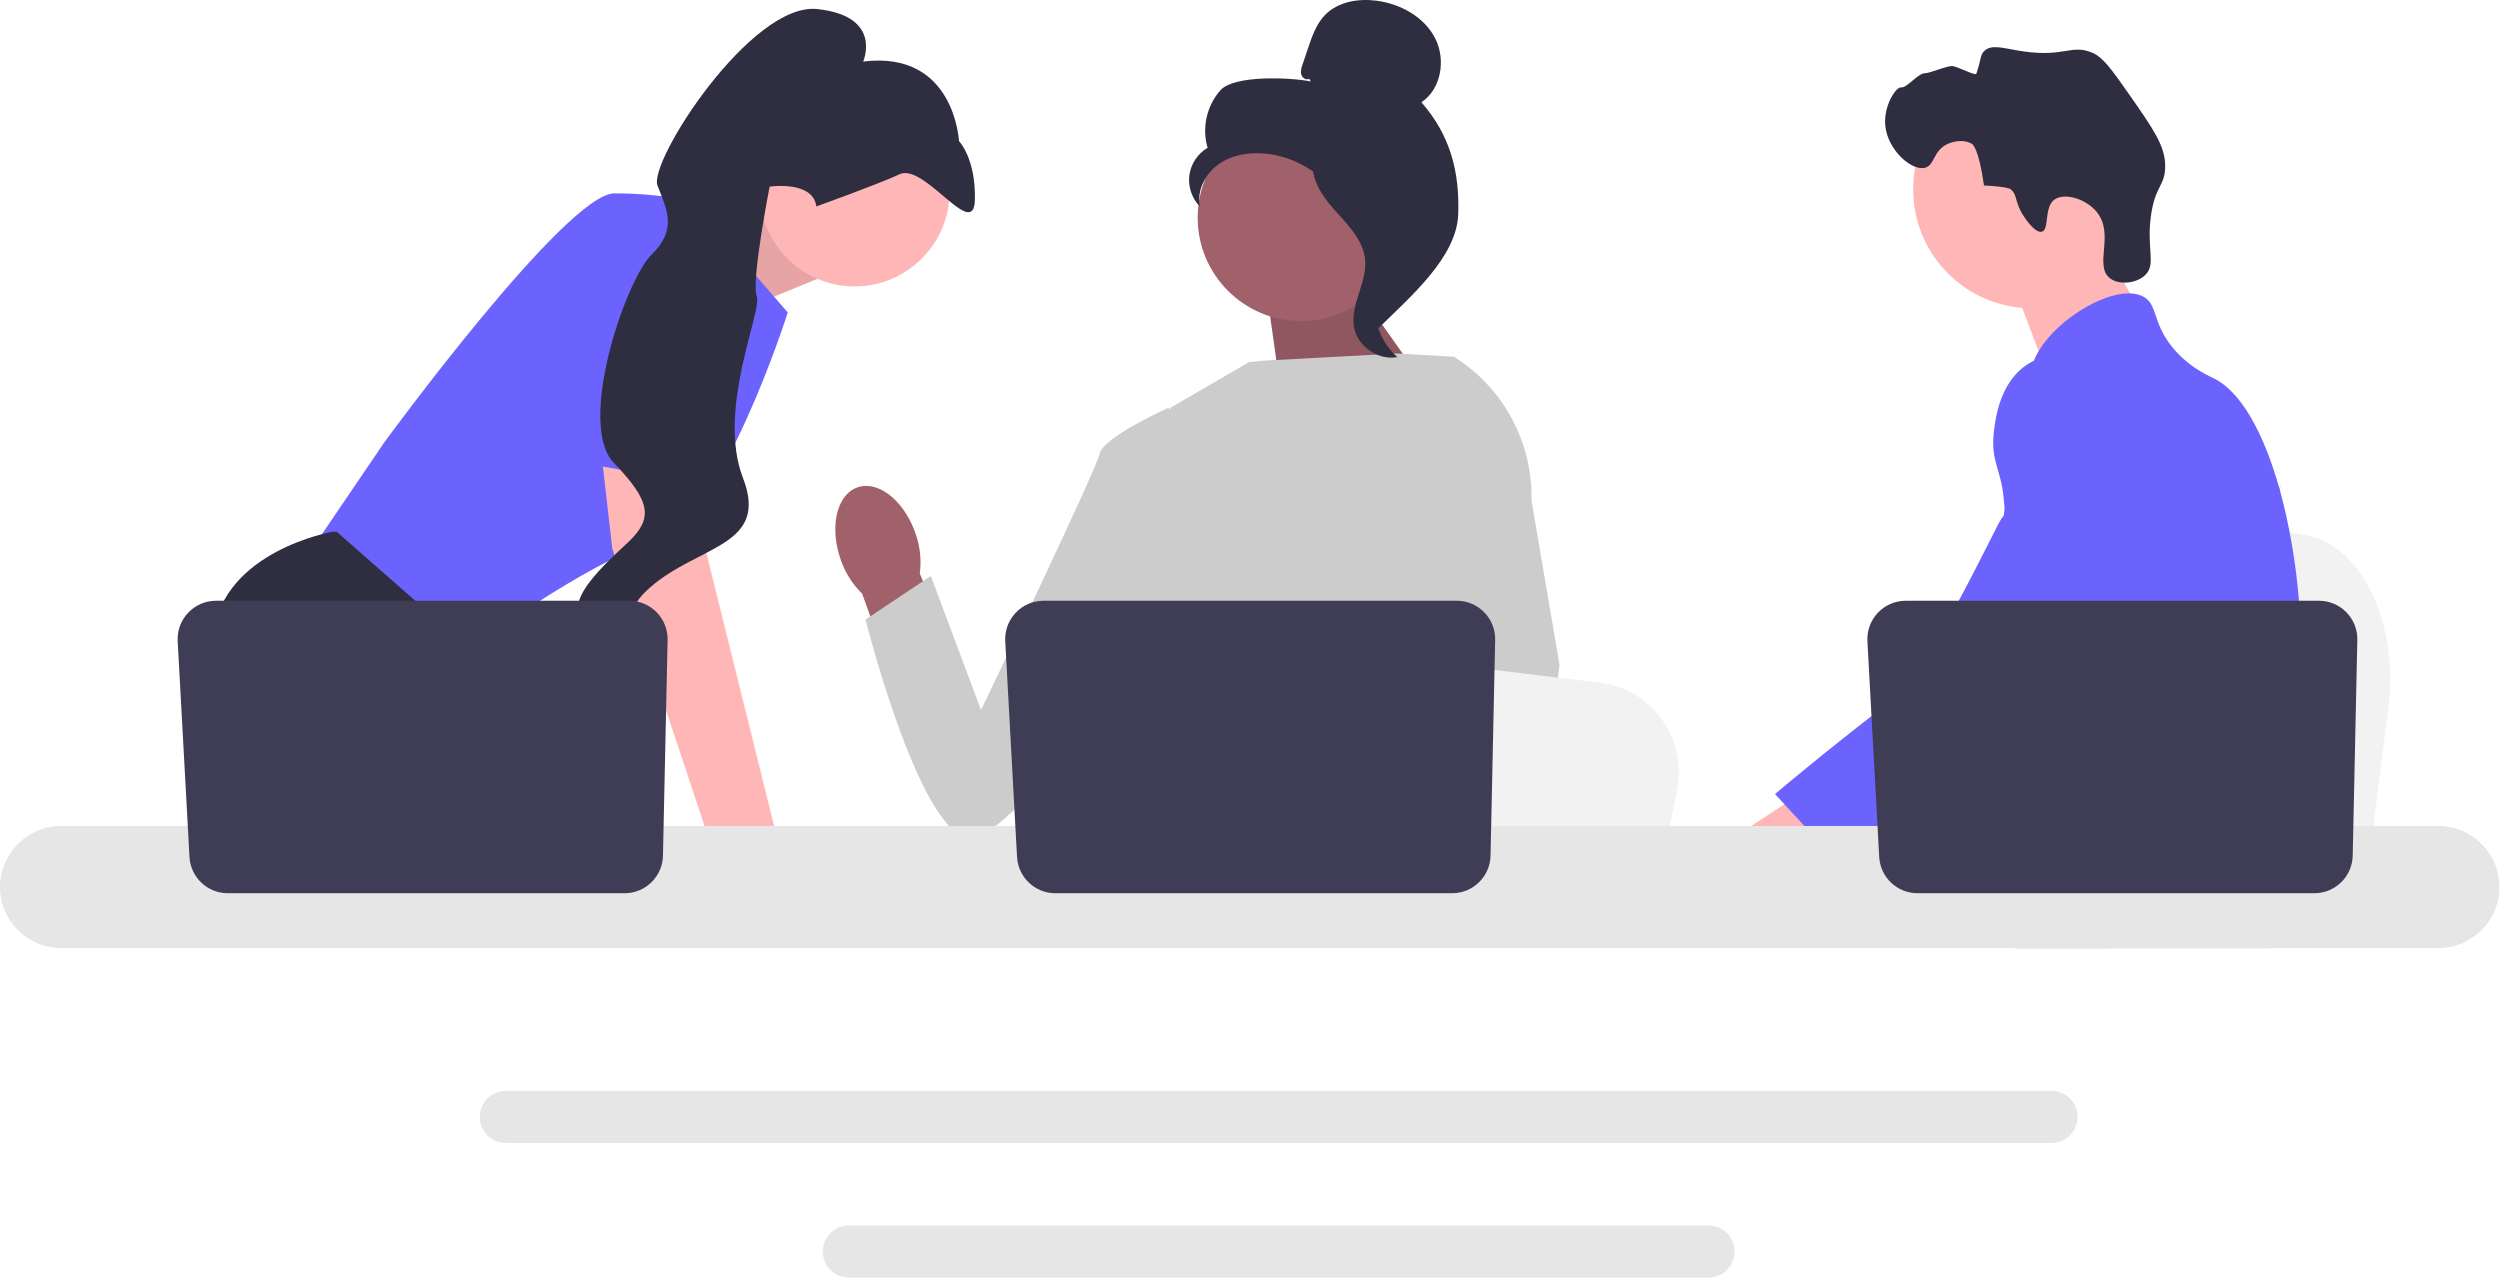 <svg xmlns="http://www.w3.org/2000/svg" width="867" height="444" fill="none">
  <g id="engineering-team" clip-path="url(#clip0_2_170)">
    <g id="people">
      <path id="Vector" fill="#F2F2F2" d="m828.335 244.952-2.715 21.622-6.74 53.704H683.498c1.057-12.037 2.502-29.362 4.046-48.065.152-1.868.312-3.748.464-5.639 3.872-47.014 8.108-100.216 8.108-100.216l17.799 3.315 34.532 6.422 14.071 2.615 37.682 7.016c18.787 3.491 31.71 30.693 28.135 59.226Z"/>
      <path id="Vector_2" fill="#FFB6B6" d="m725.93 79.358 16.649 29.133-31.999 22.678-13.65-35.811 29-16Z"/>
      <path id="Vector_3" fill="#FFB6B6" d="M704.735 106.92c22.779 0 41.244-18.466 41.244-41.245 0-22.778-18.465-41.244-41.244-41.244-22.778 0-41.244 18.466-41.244 41.245 0 22.778 18.466 41.244 41.244 41.244Z"/>
      <path id="Vector_4" fill="#2F2E41" d="M701.774 74.896c-3.275-4.984-1.99-7.591-4.731-9.423 0 0-1.104-.737-9-1.157-1.768-12.724-3.975-14.267-3.975-14.267-2.543-1.779-6.318-1.2-8.666-.113-4.966 2.3-4.391 7.27-7.735 8.22-4.619 1.314-13.024-6.091-13.852-14.569-.675-6.915 3.78-13.631 5.547-13.276 1.752.352 5.947-5.003 8.212-4.92 1.547.056 7.867-2.69 9.567-2.476 1.857.235 7.978 3.43 8.233 2.7 1.773-5.073 1.252-6.48 2.756-7.93 2.666-2.572 7.026-.781 13.867.18 14.074 1.978 16.53-2.663 23.743.482 3.644 1.59 6.692 5.874 12.641 14.38 8.319 11.895 12.479 17.843 12.506 24.78.027 7.074-3.399 6.625-4.904 17.098-1.675 11.658 1.884 16.989-2.004 20.776-3.005 2.928-9.113 3.623-12.322 1.053-5.494-4.398 1.696-15.012-4.384-22.766-3.732-4.76-11.238-6.878-14.676-4.525-3.888 2.66-1.746 10.47-4.48 11.21-2.341.634-5.772-4.588-6.343-5.457Z"/>
      <path id="Vector_5" fill="#6C63FF" d="M797.85 237.338c-1.15 19.67-5.72 25.879-7.32 49.109-.35 5.101-.56 11.02-.56 18.081 0 1.799.01 3.54.01 5.24 0 3.619-.069 7.04-.49 10.51a46.32 46.32 0 0 1-1.78 8.5h-88.83c-.009-.02-.009-.04-.02-.061-.52-2.259-.85-4.419-1.1-6.489-.08-.66-.15-1.31-.21-1.95-.08-.75-.15-1.49-.219-2.22-.271-2.91-.54-5.66-1.181-8.29-.859-3.631-2.42-7.05-5.62-10.35-1.31-1.35-2.619-2.4-3.9-3.32-.25-.171-.49-.34-.74-.51-3.54-2.431-6.89-4.181-9.79-9.141-.05-.069-.09-.149-.13-.219-.5-.87-1.8-3.151-2.74-6.19-.99-3.16-1.59-7.131-.51-11.19 2.571-9.62 12.09-10.58 19.87-20.3.84-1.05 1.67-2.21 2.46-3.5 3.52-5.721 4.47-10.76 5.59-16.75a65.84 65.84 0 0 0 .731-4.931c.619-5.71.319-10.629-.411-15.029-2.379-14.411-9.4-23.33-4.44-36.261 1.561-4.059 3.771-7.109 6-9.719 4.72-5.531 9.57-9.12 8.73-16.26-.85-7.2-6.31-8.191-6.919-14.481-.311-3.179.729-6.529 2.679-9.819v-.01c6.24-10.591 21.821-20.341 31.72-20.03 1.83.05 3.45.459 4.8 1.25 4.89 2.879 2.85 9.169 10.341 17.99 5.569 6.55 11.869 9.17 14.259 10.409 9.47 4.941 17.17 19.511 22.4 38.141.04.14.08.279.12.43 3.23 11.67 5.511 24.92 6.641 38.36.479 5.69.759 11.41.819 17.069.051 4.52-.05 8.441-.26 11.931Z"/>
      <g id="Group">
        <path id="Vector_6" fill="#FFB6B6" d="m731.331 304.728-1.811 5.04-1.14 3.159-2.64 7.351-3.06 8.5h-19.67l3.3-8.5 1.53-3.96 2.54-6.55 4.26-11 16.691 5.96Z"/>
        <path id="Vector_7" fill="#6C63FF" d="M790.84 167.827c-.049.651-.12 1.37-.19 2.151-.779 7.94-2.62 22.15-5.31 38.36-1.42 8.549-3.08 17.66-4.95 26.71-4.019 19.529-9.019 38.76-14.67 51.399-1.01 2.281-2.05 4.341-3.11 6.161a87.54 87.54 0 0 1-2.55 4.109c-2.88 4.431-6.11 8.631-9.46 12.551-.13.17-.28.33-.43.5-.54.639-1.1 1.27-1.66 1.9-2.74 3.09-5.54 5.969-8.25 8.61-3.3 3.22-6.48 6.07-9.33 8.5h-31.94l-.13-.061-4.6-2.04s1.31-1.54 3.5-4.449c.45-.591.93-1.241 1.45-1.95.64-.871 1.331-1.831 2.07-2.871 1.54-2.179 3.29-4.739 5.17-7.639a257.77 257.77 0 0 0 11.98-20.5c.481-.93.97-1.87 1.46-2.821.01-.029.03-.06.04-.089.83-1.621 1.651-3.29 2.47-4.991 6.95-14.46 8.94-26.46 9.511-30.349.799-5.5 1.909-13.191 1.609-21.651-.2-5.579-1.01-11.48-2.939-17.339v-.01a49.202 49.202 0 0 0-4.631-10.16c-5.65-9.38-10.24-9.77-13.89-19.991-1.08-3.029-3.53-9.869-2.78-17.089v-.01c.091-.89.24-1.79.44-2.691v-.009c.05-.25.12-.51.191-.76a20.292 20.292 0 0 1 2.939-6.481c2.79-4.039 6.6-6.44 10.01-7.869l.011-.011c3.939-1.639 7.339-1.989 8-2.049 14.609-1.3 25.939 10.98 32.129 17.69 2.39 2.589 4.581 4.76 6.581 6.529 15.569 13.901 19.839 5.02 20.949.431.17-.71.261-1.32.31-1.721Z"/>
        <path id="Vector_8" fill="#6C63FF" d="M790.89 167.308c0 .05-.01.22-.05.5.02-.151.031-.3.04-.441 0-.029 0-.049.01-.059Z"/>
      </g>
      <path id="Vector_9" fill="#FFB6B6" d="m235.069 81.275 33.784-14.218 14.49 29.706-35.501 14.49-12.773-29.978Z"/>
      <path id="Vector_10" fill="#000" d="m235.069 81.275 33.784-14.218 14.49 29.706-35.501 14.49-12.773-29.978Z" opacity=".1"/>
      <path id="Vector_11" fill="#6C63FF" d="m239.872 69.955 33.328 38.4s-23.185 73.177-46.369 79.697c-23.185 6.521-65.932 38.4-65.932 38.4l-53.615-34.777 26.083-38.4s63.034-86.218 79.698-86.218c16.664 0 26.807 2.898 26.807 2.898Z"/>
      <g id="people_2">
        <path id="Vector_12" fill="#2F2E41" d="M194.843 320.278h-77.582l-4.905-6.557L92.33 286.95l-4.608-6.159s-17.388-31.879-13.766-60.86c3.623-28.981 41.298-35.501 41.298-35.501h1.551l46.123 40.53-2.753 37.718 14.606 24.272 20.062 33.328Z"/>
        <g id="people_3">
          <path id="Vector_13" fill="#A0616A" d="m467.455 95.766 30.418 43.018-53.059 1.585-5.695-40.427 28.336-4.176Z"/>
          <path id="Vector_14" fill="#000" d="m467.455 95.766 30.418 43.018-53.059 1.585-5.695-40.427 28.336-4.176Z" opacity=".1"/>
          <path id="uuid-ae755ff6-bb09-410e-86b1-7d1b81a37005-87" fill="#A0616A" d="M317.446 184.896c-3.903-11.259-12.876-18.371-20.041-15.886-7.165 2.485-9.808 13.625-5.902 24.888a29.824 29.824 0 0 0 7.464 11.944l17.14 47.497 22.117-8.518-19.245-45.919a29.827 29.827 0 0 0-1.533-14.006Z"/>
          <path id="Vector_15" fill="#CCC" d="m523.347 162.977-.041 43.84-4.079 16.194-8.39 33.306-6.108 30.633-4.55 22.822-1.623 8.151a125.409 125.409 0 0 1-3.659 2.355H388.921c-6.021-3.615-9.39-6.427-9.39-6.427s1.667-1.565 3.572-4.079c3.217-4.245 7.108-11.201 4.724-17.845-.5-1.391-.63-3.086-.478-4.977.971-12.476 14.056-33.575 14.056-33.575l-2.71-31.314-1.188-13.722 8.377-66.91 27.308-15.874 4.714-.456 46.536-2.514 19.235 1.108.876.239 18.794 39.045Z"/>
          <g id="Group_2">
            <path id="Vector_16" fill="#FFB6B6" d="M525.414 320.278h-23.185l-1.021-10.506-.022-.21 6.564-.449 17.077-1.166.297 6.288.232 4.826.058 1.217Z"/>
            <path id="Vector_17" fill="#CCC" d="m531.121 173.576 9.74 57.144-7.948 56.23-1.239 8.752-2.188 15.454-.674 4.753.022.514.166 3.855h-27.531l-1.015-10.506-.087-.942-2.072-21.518-.036-.362-4.398-45.631 8.622-32.98.637-2.427v-.007l3.752-56.47-2.906-25.662-.029-.239c.058.036.109.072.167.108.152.094.304.189.449.29 16.925 10.738 27.01 29.575 26.568 49.644Z"/>
          </g>
          <path id="Vector_18" fill="#CCC" d="m415.748 152.379-10.588-10.951s-22.664 10.218-23.794 15.886c-1.13 5.669-41.146 88.926-41.146 88.926l-17.41-46.499-22.662 15.13s18.184 72.192 35.19 75.581c17.006 3.39 74.001-85.446 74.001-85.446l6.409-52.627Z"/>
          <path id="Vector_19" fill="#FFB6B6" d="M296.385 99.331c18.182 0 32.922-14.74 32.922-32.922 0-18.182-14.74-32.921-32.922-32.921-18.182 0-32.922 14.74-32.922 32.921 0 18.183 14.74 32.922 32.922 32.922Z"/>
          <path id="Vector_20" fill="#FFB6B6" d="m241.321 152.551 3.623 39.124 24.634 99.26-21.282 7.459-35.956-108.168-4.966-43.471 33.947 5.796Z"/>
          <path id="Vector_21" fill="#FFB6B6" d="M273.5 310.278c14.359 0 26-5.149 26-11.5s-11.641-11.5-26-11.5-26 5.149-26 11.5 11.641 11.5 26 11.5Z"/>
          <path id="Vector_22" fill="#6C63FF" d="m190.242 158.532 14.853-79.158s41.298-5.796 42.747 7.97c1.449 13.766-1.036 81.042-1.036 81.042l-56.564-9.854Z"/>
          <path id="Vector_23" fill="#2F2E41" d="M283.095 71.586s20.366-7.268 28.956-11.18c8.591-3.91 25.657 23.367 26.037 8.961.38-14.406-5.518-20.447-5.518-20.447s-1.472-31.515-33.223-27.575c0 0 6.984-15.767-15.941-18.205-22.924-2.438-58.589 52.92-55.395 61.194 3.194 8.273 7.023 15.113-2.039 23.958-9.062 8.846-26.03 58.77-13.12 72.204 12.91 13.434 13.758 19.263 4.912 27.621-8.846 8.358-29.754 26.53-7.147 29.685 22.607 3.155-2.068.799 14.785-14.026 16.854-14.825 41.448-14.22 32.265-38.005-9.183-23.785 6.771-57.869 4.775-63.04-1.996-5.17 4.472-38.005 4.472-38.005s15.055-2.212 16.181 6.86Z"/>
          <g id="Group_3">
            <path id="Vector_24" fill="#A0616A" d="M451.191 111.337c19.793 0 35.838-16.046 35.838-35.838 0-19.793-16.045-35.838-35.838-35.838s-35.838 16.045-35.838 35.838 16.045 35.838 35.838 35.838Z"/>
            <path id="Vector_25" fill="#2F2E41" d="M454.051 27.317c-1.037.606-2.426-.31-2.758-1.464-.333-1.154.054-2.379.439-3.516l1.933-5.727c1.372-4.062 2.827-8.266 5.797-11.358C463.945.586 471.069-.6 477.483.26c8.235 1.104 16.361 5.564 20.191 12.939 3.829 7.374 2.199 17.665-4.721 22.266 9.862 11.303 13.3 23.9 12.757 38.891-.543 14.991-16.879 28.788-27.533 39.348-2.379-1.442-4.542-8.201-3.233-10.656 1.308-2.455-.567-5.3 1.054-7.562 1.62-2.261 2.976 1.34 1.338-.909-1.034-1.419 3-4.683 1.464-5.533-7.432-4.108-9.904-13.37-14.571-20.464-5.63-8.556-15.266-14.35-25.463-15.312-5.617-.53-11.55.43-16.154 3.69-4.604 3.262-7.585 9.09-6.517 14.63-2.765-2.808-4.142-6.923-3.622-10.829.519-3.906 2.922-7.518 6.324-9.506-2.068-6.842-.296-14.711 4.506-20.005 4.801-5.294 24.28-4.393 31.29-3l-.542-.93Z"/>
            <path id="Vector_26" fill="#2F2E41" d="M455.14 53.475c9.285 1.002 15.989 9.045 21.65 16.472 3.262 4.281 6.68 9.009 6.598 14.391-.083 5.441-3.721 10.109-5.459 15.265-2.842 8.429-.073 18.458 6.693 24.233-6.685 1.269-13.912-3.743-15.066-10.449-1.343-7.806 4.574-15.34 3.874-23.23-.618-6.95-6.096-12.3-10.752-17.498-4.657-5.197-9.031-12.093-6.888-18.735l-.65-.45Z"/>
          </g>
          <g id="Group_4">
            <path id="uuid-aec20554-f6ec-4c5b-9d97-717cd04239bf-88" fill="#FFB6B6" d="M593.947 290.977c-9.196 5.231-13.952 14.217-10.622 20.069 3.33 5.852 13.483 6.355 22.682 1.121a26.478 26.478 0 0 0 9.219-8.451l38.687-22.655-11.019-17.929-36.968 24.238a26.5 26.5 0 0 0-11.979 3.607Z"/>
            <path id="Vector_27" fill="#6C63FF" d="M724.935 124.841c-1.156-.458-11.301-4.3-20.562.772-10.638 5.826-12.281 19.126-12.857 23.791-1.332 10.776 2.59 13.192 3.418 24.101 1.549 20.41 5.634-2.874-.889 6.443-2.258 3.224-25.317 53.198-38.035 62.986-24.733 19.037-40.439 32.444-40.439 32.444l17.93 19.478s28.334-7.55 53.377-23.811c25.688-16.679 38.532-25.019 48.469-41.335.856-1.405 21.331-36.176 10.335-74.624-2.508-8.77-7.104-24.839-20.747-30.245Z"/>
          </g>
        </g>
      </g>
    </g>
    <g id="table">
      <path id="Vector_28" fill="#2F2E41" d="M133.15 320.278h-20.794v-30.792l20.794 30.792Z"/>
      <path id="Vector_29" fill="#F2F2F2" d="m581.644 273.532-2.586 13.418-6.42 33.328H443.681c1.007-7.47 2.383-18.222 3.854-29.829.145-1.159.297-2.325.442-3.499 3.688-29.177 7.723-62.193 7.723-62.193l16.954 2.057 32.893 3.985 13.404 1.623 35.893 4.355c17.896 2.166 30.205 19.047 26.8 36.755Z"/>
      <path id="Vector_30" fill="#2F2E41" d="M764.144 320.278h-69.945c1.065-1.254 1.666-1.978 1.666-1.978l20.968-3.463 43.203-7.13s1.971 5.094 4.108 12.571Z"/>
      <path id="Vector_31" fill="#E6E6E6" d="M845.64 286.447H21.16c-11.67 0-21.16 9.5-21.16 21.17 0 11.67 9.49 21.161 21.16 21.161h824.48c11.67 0 21.17-9.49 21.17-21.161 0-11.67-9.5-21.17-21.17-21.17Z"/>
    </g>
    <path id="bottom-table" fill="#E6E6E6" d="M592.51 424.998H294.37c-4.98 0-9.03 4.05-9.03 9.03 0 4.98 4.05 9.04 9.03 9.04h298.14c4.98 0 9.04-4.06 9.04-9.04 0-4.98-4.06-9.03-9.04-9.03Z"/>
    <path id="mid-table" fill="#E6E6E6" d="M711.47 378.318H175.42c-4.98 0-9.04 4.049-9.04 9.03 0 4.99 4.06 9.039 9.04 9.039h536.05c4.98 0 9.03-4.049 9.03-9.039 0-4.981-4.05-9.03-9.03-9.03Z"/>
    <path id="monitor-3" fill="#3F3D56" d="m817.522 221.94-1.603 74.802c-.155 7.241-6.069 13.03-13.312 13.03H665.004c-7.071 0-12.909-5.527-13.295-12.588l-4.09-74.803c-.417-7.628 5.656-14.042 13.296-14.042H804.21c7.465 0 13.472 6.137 13.312 13.601Z"/>
    <path id="monitor-2" fill="#3F3D56" d="m518.522 221.94-1.603 74.802c-.155 7.241-6.069 13.03-13.312 13.03H366.004c-7.071 0-12.909-5.527-13.295-12.588l-4.09-74.803c-.417-7.628 5.656-14.042 13.296-14.042H505.21c7.465 0 13.472 6.137 13.312 13.601Z"/>
    <path id="monitor-1" fill="#3F3D56" d="m231.522 221.94-1.603 74.802c-.155 7.241-6.069 13.03-13.312 13.03H79.004c-7.071 0-12.91-5.527-13.295-12.588l-4.09-74.803c-.417-7.628 5.656-14.042 13.296-14.042H218.21c7.465 0 13.472 6.137 13.312 13.601Z"/>
  </g>
  <defs>
    <clipPath id="clip0_2_170">
      <path fill="#fff" d="M0 0h866.81v443.068H0z"/>
    </clipPath>
  </defs>
</svg>
